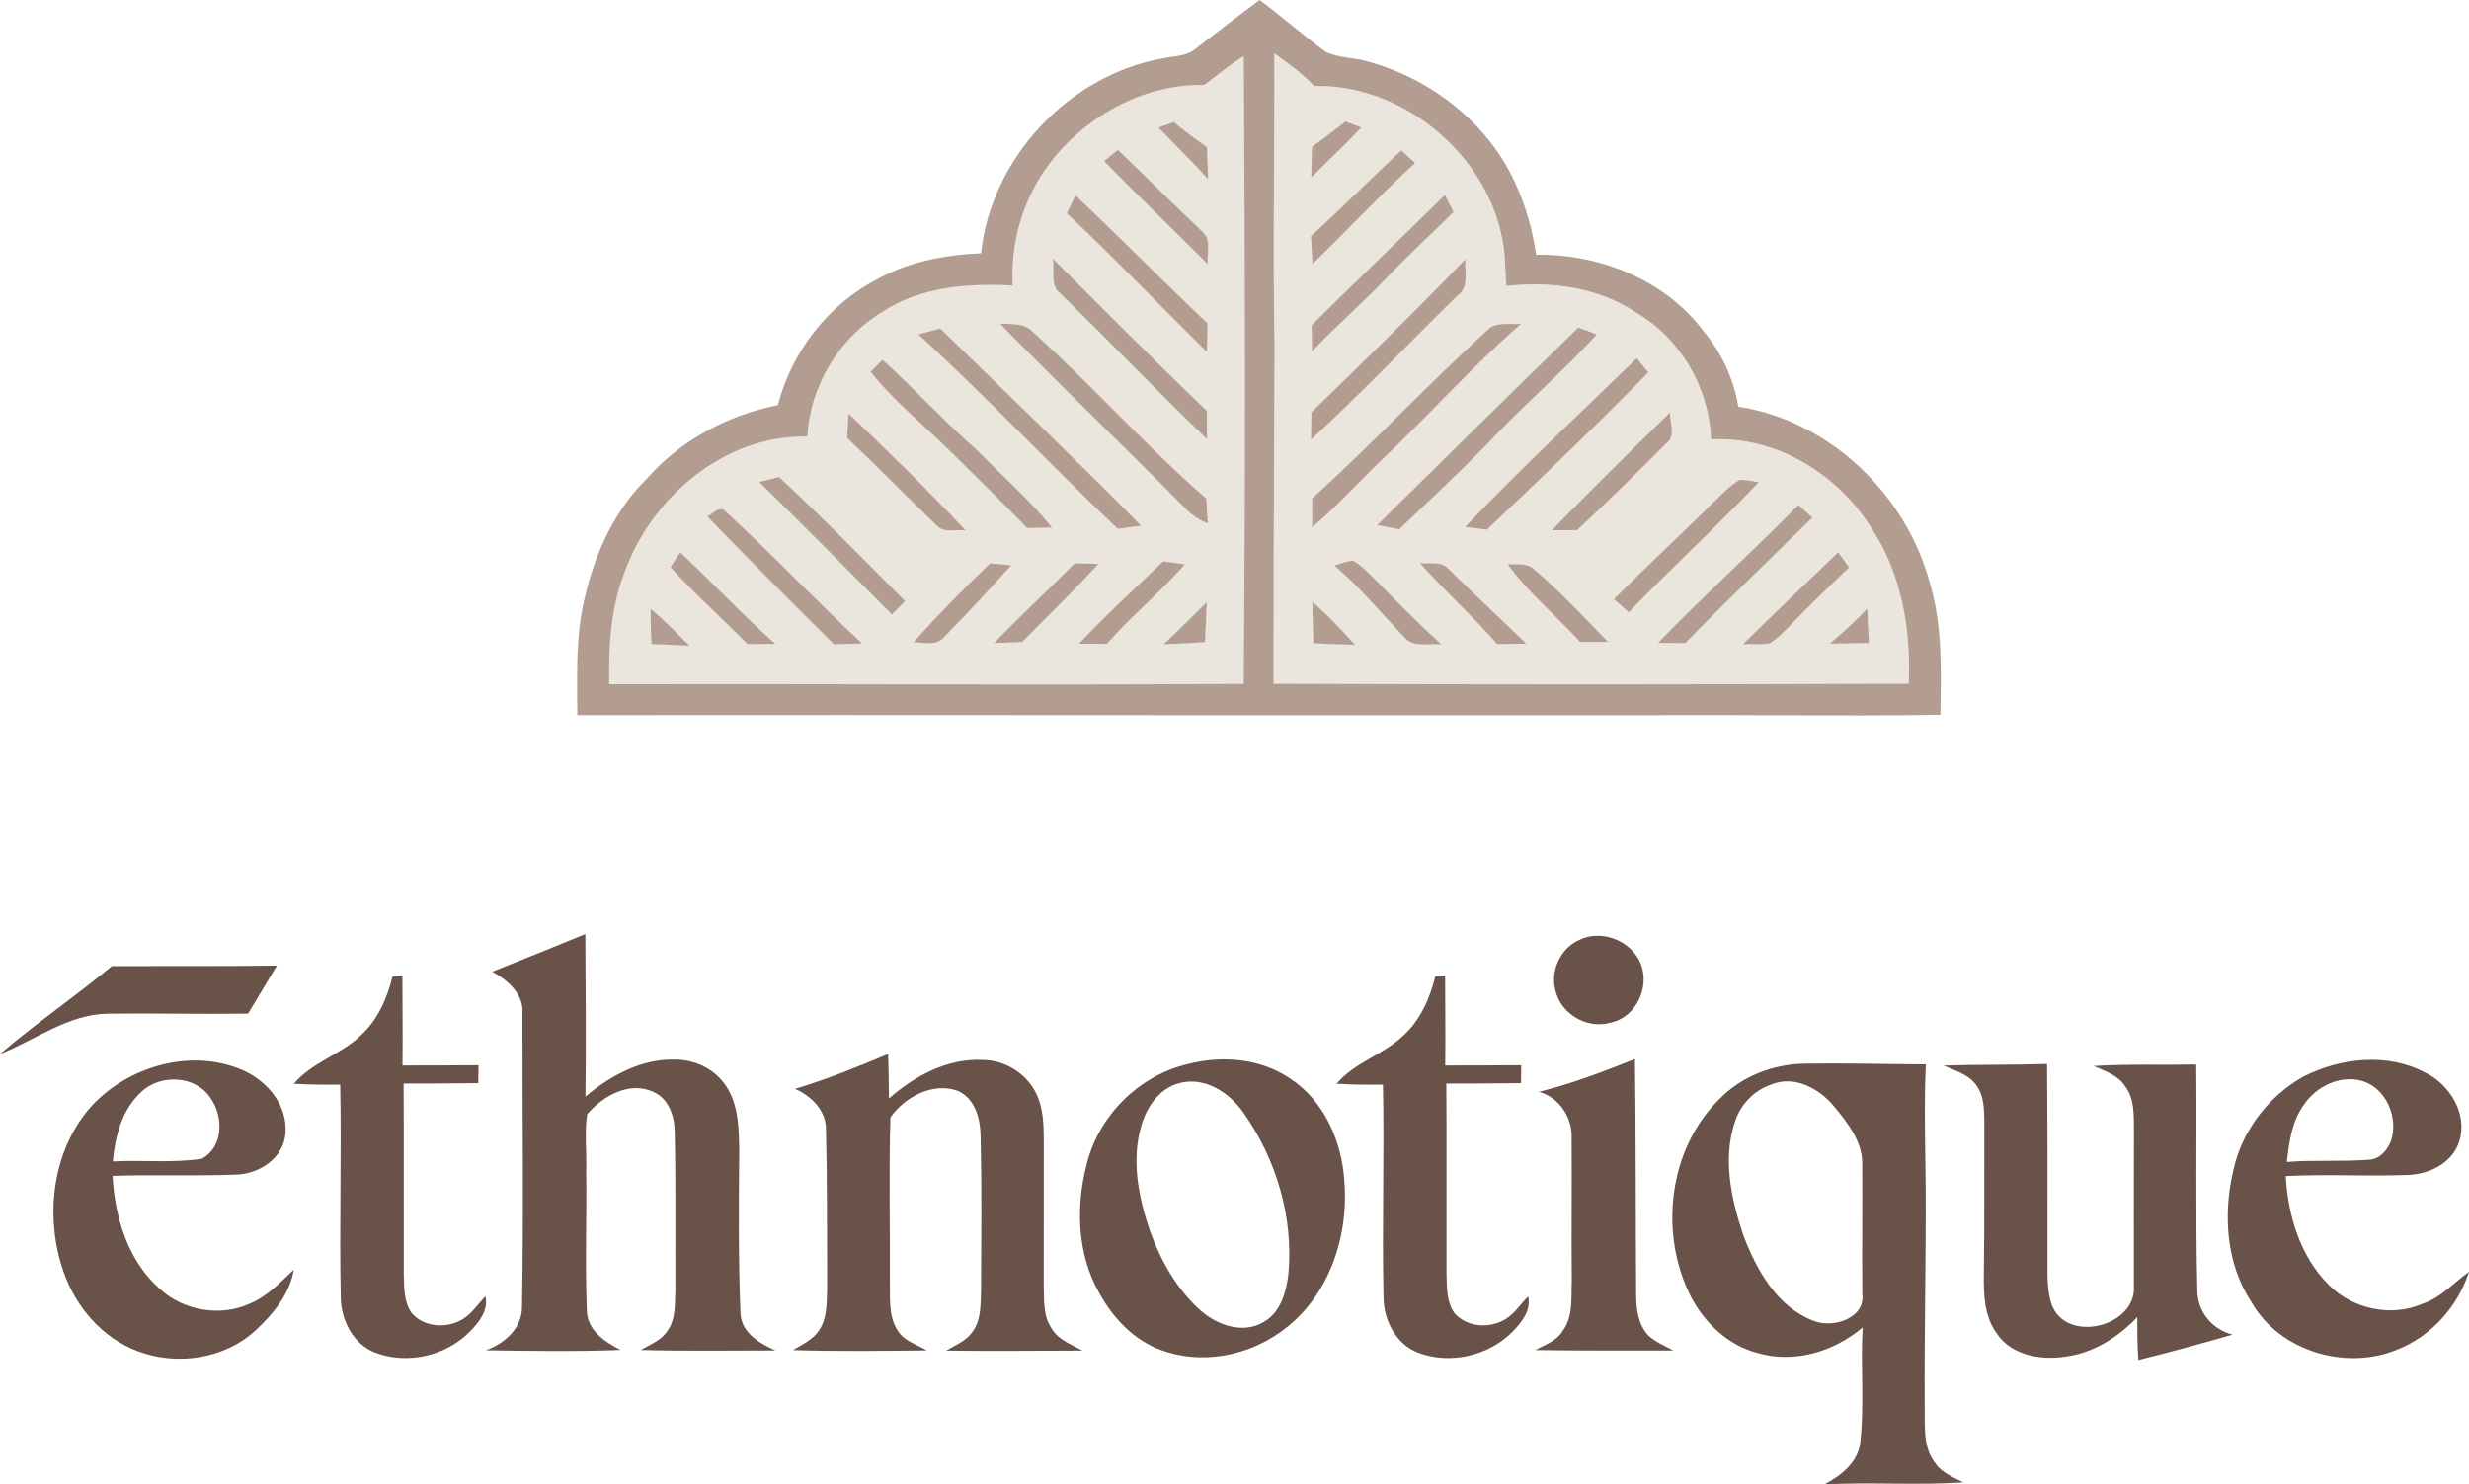 <?xml version="1.0" encoding="UTF-8"?>
<svg id="Layer_1" data-name="Layer 1" xmlns="http://www.w3.org/2000/svg" viewBox="0 0 618.12 371.72">
  <defs>
    <style>
      .cls-1 {
        fill: #eae5dd;
      }

      .cls-2 {
        fill: #695248;
      }

      .cls-3 {
        fill: #b39d91;
      }
    </style>
  </defs>
  <path class="cls-1" d="M319.03,13.36c3.5,2.5,6.99,5.04,9.95,8.18,24.39-.58,47.55,20.77,47.85,45.39.09,1.56.19,3.12.29,4.68,11.16-1.24,23.02.31,32.51,6.68,11.16,6.54,18.29,18.87,18.74,31.76,15.97-.94,31.38,8.43,39.81,21.69,7.82,11.51,10.28,25.76,9.68,39.46-53,.24-106.01.24-159.01.02-.02-28.11.11-56.22.23-84.33-.44-24.51.04-49.02-.05-73.53ZM328.46,36.74c-.08,2.58-.15,5.16-.21,7.74,4.17-4.21,8.51-8.24,12.57-12.55-1.33-.51-2.65-1.01-3.97-1.5-2.75,2.16-5.53,4.29-8.39,6.31ZM328.19,59.12c.12,2.33.25,4.67.39,7,8.65-8.35,16.81-17.19,25.7-25.29-1.15-1.07-2.31-2.13-3.45-3.19-7.64,7.07-14.92,14.51-22.64,21.48ZM328.38,81.42c.02,2.2.04,4.4.08,6.61,6.09-6.47,12.85-12.27,18.96-18.73,5.33-5.57,11.03-10.78,16.5-16.22-.73-1.41-1.47-2.83-2.19-4.24-11.08,10.9-22.33,21.62-33.35,32.58ZM328.31,103.24c-.06,2.3-.09,4.59-.12,6.89,12.66-11.64,24.48-24.17,36.78-36.19,2.93-2.11,1.66-5.98,1.88-9.03-12.54,13.08-25.56,25.69-38.54,38.33ZM373.06,82.03c-15.23,13.86-29.33,28.95-44.57,42.81-.02,2.4-.03,4.81,0,7.22,6.09-5.09,11.38-11.04,17.09-16.55,11.97-11.27,22.89-23.65,35.29-34.47-2.56.33-5.5-.42-7.8.99ZM395.13,82.02c-16.86,16.41-33.61,32.95-50.37,49.47,1.84.35,3.68.7,5.53,1.06,8.21-7.9,16.62-15.59,24.45-23.89,8.12-8.5,17.13-16.16,25-24.9-1.52-.64-3.07-1.19-4.61-1.74ZM366.81,131.94c1.8.23,3.6.48,5.41.73,13.66-12.95,27.29-25.96,40.45-39.42-.98-1.19-1.95-2.37-2.91-3.56-14.37,14.03-29.14,27.69-42.95,42.25ZM388.5,132.77c2.09,0,4.2,0,6.3.01,7.58-7.07,14.98-14.33,22.28-21.68,2.56-1.87.98-5.22.99-7.8-9.95,9.74-19.89,19.48-29.57,29.47ZM435.43,120.21c-2.28,1.37-4.12,3.32-6.03,5.14-8.38,8.3-17.02,16.34-25.36,24.67,1.22,1.1,2.46,2.22,3.7,3.32,10.67-11.04,22-21.42,32.55-32.57-1.62-.25-3.24-.74-4.86-.56ZM415.09,160.99c2.27.02,4.56.04,6.84.05,10.39-10.68,21.19-20.98,31.81-31.44-1.18-1.05-2.35-2.1-3.52-3.14-11.5,11.72-23.74,22.7-35.13,34.53ZM436.36,161.3c2.16,0,4.35.14,6.51-.16,1.78-.9,3.15-2.39,4.56-3.76,5.01-5.23,10.23-10.26,15.48-15.26-.91-1.28-1.81-2.56-2.71-3.83-7.96,7.65-15.97,15.26-23.84,23.01ZM334.07,141.64c6.37,5.37,11.65,11.85,17.42,17.84,2.23,2.87,6.26,1.55,9.38,1.89-5.82-5.31-11.36-10.9-16.86-16.53-1.64-1.6-3.25-3.31-5.27-4.43-1.62.08-3.14.79-4.67,1.23ZM355.45,140.97c6.19,7.02,13.23,13.25,19.36,20.33l7.32-.12c-6.52-6.3-13.13-12.49-19.61-18.82-1.8-1.98-4.74-1.06-7.07-1.39ZM377.45,141.28c5.21,7.22,12.17,12.88,18.1,19.46,2.34,0,4.68,0,7.03,0-5.99-6.14-11.81-12.51-18.37-18.04-1.79-1.86-4.46-1.34-6.76-1.43ZM328.54,150.67c.05,3.47.16,6.93.27,10.4,3.48.18,6.96.32,10.45.42-3.41-3.76-6.89-7.48-10.72-10.82ZM458.06,161.16c3.27-.03,6.54-.07,9.82-.15-.14-2.87-.28-5.74-.41-8.6-2.94,3.13-6.11,6.02-9.41,8.75Z"/>
  <path class="cls-1" d="M301.49,21.27c3.28-2.4,6.35-5.09,9.88-7.15.35,52.38.45,104.76-.02,157.13-52.95.34-105.89-.02-158.84.09-.09-9.18.3-18.55,3.58-27.24,6.56-19.22,25.06-35.23,46.02-34.77.72-12.72,7.97-24.76,18.91-31.29,9.59-6.3,21.39-7.13,32.54-6.52-.69-11.45,2.97-22.94,10.18-31.85,9.1-11.2,23.18-18.63,37.75-18.4ZM290.02,31.94c4.12,4.33,8.43,8.49,12.44,12.93-.12-2.67-.22-5.33-.3-8-2.85-2-5.62-4.11-8.3-6.31-1.29.46-2.56.92-3.84,1.38ZM276.42,40.34c8.5,8.76,17.35,17.16,25.95,25.82-.29-2.71,1.04-6.15-1.39-8.19-7.1-6.75-14.05-13.66-21.12-20.45-1.14.94-2.3,1.88-3.44,2.82ZM269.24,48.91c-.73,1.49-1.45,3-2.17,4.5,12,11.26,23.34,23.19,35.09,34.72.04-2.38.1-4.75.16-7.13-11.13-10.59-21.92-21.53-33.08-32.09ZM263.6,64.8c.45,2.85-.82,6.65,1.85,8.7,12.38,12.03,24.32,24.51,36.74,36.49-.02-2.37-.03-4.74-.04-7.1-13.06-12.48-25.74-25.36-38.55-38.09ZM250.35,81.06c15.04,15.46,30.69,30.33,45.84,45.67,1.73,1.89,3.77,3.47,6.2,4.34-.12-2.08-.24-4.14-.37-6.2-15.13-13.16-28.46-28.25-43.35-41.66-2.14-2.38-5.44-2.01-8.32-2.15ZM235.39,82.25c-1.83.49-3.67.98-5.49,1.48,17.14,15.7,33.05,32.69,49.91,48.69,1.96-.27,3.91-.53,5.88-.77-16.5-16.74-33.47-33-50.3-49.4ZM217.96,93.1c6,7.61,13.68,13.61,20.48,20.45,6.26,6.2,12.6,12.33,18.7,18.69,2.08-.03,4.17-.07,6.26-.11-5.71-7.11-12.65-13.12-19.03-19.62-8.13-7.14-15.42-15.14-23.42-22.41-1,.99-2,2-2.99,3ZM212.43,103.56c-.13,2.02-.25,4.06-.36,6.1,7.57,7.17,14.87,14.63,22.36,21.88,1.86,2.08,4.9.98,7.32,1.27-9.45-10.07-19.32-19.74-29.32-29.25ZM190.05,120.67c11.17,10.97,22.19,22.09,33.23,33.2,1.1-1.13,2.22-2.24,3.33-3.35-10.45-10.43-20.73-21.04-31.57-31.07-1.67.4-3.33.81-4.99,1.22ZM177.03,129.3c10.46,10.8,21.09,21.45,31.76,32.05,2.35-.07,4.7-.15,7.05-.22-11.63-10.8-22.52-22.36-34.22-33.08-1.46-1.59-3.19.7-4.59,1.25ZM170.29,138.29c-.83,1.23-1.64,2.49-2.46,3.73,6.12,6.73,12.92,12.79,19.28,19.28,2.34,0,4.67-.04,7.02-.06-8.28-7.31-15.79-15.41-23.84-22.95ZM228.65,160.84c2.65.04,5.89,1.03,7.83-1.41,5.69-5.83,11.25-11.8,16.68-17.87l-5.28-.51c-6.65,6.35-13.09,12.94-19.23,19.79ZM269.04,141.06c-6.66,6.74-13.65,13.15-20.2,20,2.34-.11,4.69-.21,7.05-.29,6.43-6.47,12.96-12.85,19.13-19.59-2-.05-3.99-.08-5.98-.12ZM270.11,161.2c2.32.01,4.66.03,7,.04,6.12-7.03,13.43-12.87,19.51-19.94-1.81-.25-3.6-.5-5.4-.74-7.12,6.8-14.38,13.45-21.11,20.64ZM291.3,161.34c3.46-.14,6.92-.29,10.38-.54.13-3.34.3-6.68.45-10.02-3.61,3.52-7.13,7.13-10.83,10.56ZM162.87,152.45c-.01,2.95.08,5.89.22,8.84,3.19.08,6.38.22,9.57.43-3.22-3.14-6.3-6.42-9.79-9.27Z"/>
  <g>
    <path class="cls-3" d="M315.36,0c5.63,4.2,10.91,8.86,16.57,13.02,3.25,1.54,7.05,1.33,10.48,2.38,15.75,4.29,29.97,15.27,36.84,30.25,2.7,5.73,4.4,11.88,5.33,18.14,15.75-.24,32.06,6.17,41.74,18.93,4.6,5.46,7.71,12.07,8.87,19.12,22.92,3.51,41.97,21.97,47.94,44.1,3.21,10.72,2.84,22,2.65,33.06-25.26.39-50.52-.09-75.78.12-88.49.06-176.98-.12-265.48-.03.01-8.8-.41-17.68,1.23-26.38,2.32-12.1,7.27-24.1,16.18-32.85,8.47-9.63,20.3-15.91,32.81-18.41,3.48-13.48,12.71-25.33,25.14-31.67,7.86-4.32,16.84-5.97,25.72-6.35,2.5-23.82,21.94-44.57,45.47-48.81,2.74-.6,5.88-.44,8.15-2.34,5.36-4.11,10.7-8.27,16.14-12.28ZM319.03,13.36c.09,24.51-.39,49.02.05,73.53-.12,28.11-.25,56.22-.23,84.33,53,.22,106.01.22,159.01-.02.6-13.7-1.86-27.95-9.68-39.46-8.43-13.26-23.84-22.63-39.81-21.69-.45-12.89-7.58-25.22-18.74-31.76-9.49-6.37-21.35-7.92-32.51-6.68-.1-1.56-.2-3.12-.29-4.68-.3-24.62-23.46-45.97-47.85-45.39-2.96-3.14-6.45-5.68-9.95-8.18ZM301.49,21.27c-14.57-.23-28.65,7.2-37.75,18.4-7.21,8.91-10.87,20.4-10.18,31.85-11.15-.61-22.95.22-32.54,6.52-10.94,6.53-18.19,18.57-18.91,31.29-20.96-.46-39.46,15.55-46.02,34.77-3.28,8.69-3.67,18.06-3.58,27.24,52.95-.11,105.89.25,158.84-.09.47-52.37.37-104.75.02-157.13-3.53,2.06-6.6,4.75-9.88,7.15Z"/>
    <path class="cls-3" d="M290.02,31.94c1.28-.46,2.55-.92,3.84-1.38,2.68,2.2,5.45,4.31,8.3,6.31.08,2.67.18,5.33.3,8-4.01-4.44-8.32-8.6-12.44-12.93Z"/>
    <path class="cls-3" d="M328.46,36.74c2.86-2.02,5.64-4.15,8.39-6.31,1.32.49,2.64.99,3.97,1.5-4.06,4.31-8.4,8.34-12.57,12.55.06-2.58.13-5.16.21-7.74Z"/>
    <path class="cls-3" d="M276.42,40.34c1.14-.94,2.3-1.88,3.44-2.82,7.07,6.79,14.02,13.7,21.12,20.45,2.43,2.04,1.1,5.48,1.39,8.19-8.6-8.66-17.45-17.06-25.95-25.82Z"/>
    <path class="cls-3" d="M328.19,59.12c7.72-6.97,15-14.41,22.64-21.48,1.14,1.06,2.3,2.12,3.45,3.19-8.89,8.1-17.05,16.94-25.7,25.29-.14-2.33-.27-4.67-.39-7Z"/>
    <path class="cls-3" d="M269.24,48.91c11.16,10.56,21.95,21.5,33.08,32.09-.06,2.38-.12,4.75-.16,7.13-11.75-11.53-23.09-23.46-35.09-34.72.72-1.5,1.44-3.01,2.17-4.5Z"/>
    <path class="cls-3" d="M328.38,81.42c11.02-10.96,22.27-21.68,33.35-32.58.72,1.41,1.46,2.83,2.19,4.24-5.47,5.44-11.17,10.65-16.5,16.22-6.11,6.46-12.87,12.26-18.96,18.73-.04-2.21-.06-4.41-.08-6.61Z"/>
    <path class="cls-3" d="M328.31,103.24c12.98-12.64,26-25.25,38.54-38.33-.22,3.05,1.05,6.92-1.88,9.03-12.3,12.02-24.12,24.55-36.78,36.19.03-2.3.06-4.59.12-6.89Z"/>
    <path class="cls-3" d="M263.6,64.8c12.81,12.73,25.49,25.61,38.55,38.09.01,2.36.02,4.73.04,7.1-12.42-11.98-24.36-24.46-36.74-36.49-2.67-2.05-1.4-5.85-1.85-8.7Z"/>
    <path class="cls-3" d="M250.35,81.06c2.88.14,6.18-.23,8.32,2.15,14.89,13.41,28.22,28.5,43.35,41.66.13,2.06.25,4.12.37,6.2-2.43-.87-4.47-2.45-6.2-4.34-15.15-15.34-30.8-30.21-45.84-45.67Z"/>
    <path class="cls-3" d="M373.06,82.03c2.3-1.41,5.24-.66,7.8-.99-12.4,10.82-23.32,23.2-35.29,34.47-5.71,5.51-11,11.46-17.09,16.55-.02-2.41-.01-4.82,0-7.22,15.24-13.86,29.34-28.95,44.57-42.81Z"/>
    <path class="cls-3" d="M235.39,82.25c16.83,16.4,33.8,32.66,50.3,49.4-1.97.24-3.92.5-5.88.77-16.86-16-32.77-32.99-49.91-48.69,1.82-.5,3.66-.99,5.49-1.48Z"/>
    <path class="cls-3" d="M395.13,82.02c1.54.55,3.09,1.1,4.61,1.74-7.87,8.74-16.88,16.4-25,24.9-7.83,8.3-16.24,15.99-24.45,23.89-1.85-.36-3.69-.71-5.53-1.06,16.76-16.52,33.51-33.06,50.37-49.47Z"/>
    <path class="cls-3" d="M366.81,131.94c13.81-14.56,28.58-28.22,42.95-42.25.96,1.19,1.93,2.37,2.91,3.56-13.16,13.46-26.79,26.47-40.45,39.42-1.81-.25-3.61-.5-5.41-.73Z"/>
    <path class="cls-3" d="M217.96,93.1c.99-1,1.99-2.01,2.99-3,8,7.27,15.29,15.27,23.42,22.41,6.38,6.5,13.32,12.51,19.03,19.62-2.09.04-4.18.08-6.26.11-6.1-6.36-12.44-12.49-18.7-18.69-6.8-6.84-14.48-12.84-20.48-20.45Z"/>
    <path class="cls-3" d="M212.43,103.56c10,9.51,19.87,19.18,29.32,29.25-2.42-.29-5.46.81-7.32-1.27-7.49-7.25-14.79-14.71-22.36-21.88.11-2.04.23-4.08.36-6.1Z"/>
    <path class="cls-3" d="M388.5,132.77c9.68-9.99,19.62-19.73,29.57-29.47-.01,2.58,1.57,5.93-.99,7.8-7.3,7.35-14.7,14.61-22.28,21.68-2.1-.01-4.21-.01-6.3-.01Z"/>
    <path class="cls-3" d="M190.05,120.67c1.66-.41,3.32-.82,4.99-1.22,10.84,10.03,21.12,20.64,31.57,31.07-1.11,1.11-2.23,2.22-3.33,3.35-11.04-11.11-22.06-22.23-33.23-33.2Z"/>
    <path class="cls-3" d="M435.43,120.21c1.62-.18,3.24.31,4.86.56-10.55,11.15-21.88,21.53-32.55,32.57-1.24-1.1-2.48-2.22-3.7-3.32,8.34-8.33,16.98-16.37,25.36-24.67,1.91-1.82,3.75-3.77,6.03-5.14Z"/>
    <path class="cls-3" d="M415.09,160.99c11.39-11.83,23.63-22.81,35.13-34.53,1.17,1.04,2.34,2.09,3.52,3.14-10.62,10.46-21.42,20.76-31.81,31.44-2.28-.01-4.57-.03-6.84-.05Z"/>
    <path class="cls-3" d="M177.03,129.3c1.4-.55,3.13-2.84,4.59-1.25,11.7,10.72,22.59,22.28,34.22,33.08-2.35.07-4.7.15-7.05.22-10.67-10.6-21.3-21.25-31.76-32.05Z"/>
    <path class="cls-3" d="M170.29,138.29c8.05,7.54,15.56,15.64,23.84,22.95-2.35.02-4.68.05-7.02.06-6.36-6.49-13.16-12.55-19.28-19.28.82-1.24,1.63-2.5,2.46-3.73Z"/>
    <path class="cls-3" d="M436.36,161.3c7.87-7.75,15.88-15.36,23.84-23.01.9,1.27,1.8,2.55,2.71,3.83-5.25,5-10.47,10.03-15.48,15.26-1.41,1.37-2.78,2.86-4.56,3.76-2.16.3-4.35.16-6.51.16Z"/>
    <path class="cls-3" d="M334.07,141.64c1.53-.44,3.05-1.15,4.67-1.23,2.02,1.12,3.63,2.83,5.27,4.43,5.5,5.63,11.04,11.22,16.86,16.53-3.12-.34-7.15.98-9.38-1.89-5.77-5.99-11.05-12.47-17.42-17.84Z"/>
    <path class="cls-3" d="M228.65,160.84c6.14-6.85,12.58-13.44,19.23-19.79l5.28.51c-5.43,6.07-10.99,12.04-16.68,17.87-1.94,2.44-5.18,1.45-7.83,1.41Z"/>
    <path class="cls-3" d="M269.04,141.06c1.99.04,3.98.07,5.98.12-6.17,6.74-12.7,13.12-19.13,19.59-2.36.08-4.71.18-7.05.29,6.55-6.85,13.54-13.26,20.2-20Z"/>
    <path class="cls-3" d="M270.11,161.2c6.73-7.19,13.99-13.84,21.11-20.64,1.8.24,3.59.49,5.4.74-6.08,7.07-13.39,12.91-19.51,19.94-2.34-.01-4.68-.03-7-.04Z"/>
    <path class="cls-3" d="M355.45,140.97c2.33.33,5.27-.59,7.07,1.39,6.48,6.33,13.09,12.52,19.61,18.82l-7.32.12c-6.13-7.08-13.17-13.31-19.36-20.33Z"/>
    <path class="cls-3" d="M377.45,141.28c2.3.09,4.97-.43,6.76,1.43,6.56,5.53,12.38,11.9,18.37,18.04-2.35,0-4.69,0-7.03,0-5.93-6.58-12.89-12.24-18.1-19.46Z"/>
    <path class="cls-3" d="M291.3,161.34c3.7-3.43,7.22-7.04,10.83-10.56-.15,3.34-.32,6.68-.45,10.02-3.46.25-6.92.4-10.38.54Z"/>
    <path class="cls-3" d="M328.54,150.67c3.83,3.34,7.31,7.06,10.72,10.82-3.49-.1-6.97-.24-10.45-.42-.11-3.47-.22-6.93-.27-10.4Z"/>
    <path class="cls-3" d="M162.87,152.45c3.49,2.85,6.57,6.13,9.79,9.27-3.19-.21-6.38-.35-9.57-.43-.14-2.95-.23-5.89-.22-8.84Z"/>
    <path class="cls-3" d="M458.06,161.16c3.3-2.73,6.47-5.62,9.41-8.75.13,2.86.27,5.73.41,8.6-3.28.08-6.55.12-9.82.15Z"/>
  </g>
  <path class="cls-2" d="M123.25,243.32c7.79-3.07,15.54-6.24,23.29-9.41.07,13.56.19,27.12.03,40.68,6.27-5.23,13.97-9.48,22.35-9.25,5.05-.03,10.14,2.39,12.9,6.69,3.08,4.67,3.15,10.5,3.25,15.9-.12,13.63-.24,27.28.31,40.9.22,4.91,4.76,7.57,8.75,9.34-11.23,0-22.48.18-33.71-.12,2.37-1.4,5.24-2.43,6.75-4.9,2.08-2.97,1.75-6.78,1.91-10.2-.06-13.02.12-26.05-.16-39.06.05-4.02-1.32-8.68-5.29-10.43-5.98-2.86-12.74.98-16.63,5.57-.7,4.58-.09,9.26-.25,13.89.17,11.68-.3,23.38.16,35.05,0,5.07,4.42,8.01,8.44,10.07-11.25.43-22.52.24-33.77.08,4.82-1.64,9.24-5.64,9.11-11.09.43-24.38.08-48.77.1-73.16.42-4.93-3.65-8.38-7.54-10.55Z"/>
  <path class="cls-2" d="M395.33,235.41c6.15-3.09,14.49.79,15.92,7.55,1.23,5.61-2.34,12.05-8.16,13.16-5.9,1.64-12.46-2.29-13.73-8.27-1.25-4.84,1.38-10.43,5.97-12.44Z"/>
  <path class="cls-2" d="M62.11,253.83c-11.72.15-23.45-.12-35.17.01-9.93.19-18.05,6.58-26.94,10.11,9.02-7.73,18.88-14.42,28.01-22.03,13.77-.05,27.55.07,41.32-.12l-7.22,12.03Z"/>
  <path class="cls-2" d="M359.33,244.53c.62-.05,1.85-.15,2.46-.2,0,7.49.12,14.99.02,22.48,6.34-.01,12.68-.01,19.03-.06-.02,1.49-.04,2.98-.05,4.49-6.23.07-12.47.1-18.7.1.11,15.87,0,31.75.05,47.63.09,3.31-.04,6.98,1.97,9.82,2.85,3.32,7.95,3.9,11.79,2.06,2.89-1.25,4.57-4.07,6.68-6.24.79,3.53-1.63,6.56-3.96,8.9-5.96,6.02-15.53,8.23-23.47,5.26-5.58-2.02-8.71-8.09-8.78-13.78-.4-17.79.22-35.59-.15-53.38-3.87.03-7.75.03-11.61-.22,4.54-5.4,11.76-7.27,16.77-12.12,4.24-3.86,6.58-9.29,7.95-14.74Z"/>
  <path class="cls-2" d="M199.04,272.66c7.96-2.37,15.65-5.51,23.3-8.71.12,3.7.2,7.41.21,11.13,6.42-5.65,14.58-10.07,23.37-9.66,5.51.01,10.89,3.25,13.38,8.18,1.95,3.8,1.99,8.18,2.02,12.36-.02,11.98,0,23.96-.02,35.94.11,3.6-.19,7.55,1.93,10.69,1.67,2.92,4.96,4.09,7.76,5.61-11.37,0-22.75.17-34.12,0,2.32-1.36,5-2.4,6.59-4.69,2.25-3.05,2.01-7.03,2.15-10.61.05-12.69.19-25.39-.1-38.07-.02-4.44-1.27-9.75-5.77-11.68-6.21-2.23-13.25,1.57-16.82,6.65-.42,13.67-.07,27.38-.14,41.07.09,4.13-.42,8.69,1.97,12.33,1.58,2.62,4.75,3.45,7.23,4.96-11.15.11-22.31.26-33.45-.08,2.31-1.43,5-2.59,6.53-4.96,2.22-3.27,1.86-7.41,2.02-11.16-.06-13.05.03-26.12-.3-39.17.03-4.75-3.68-8.31-7.74-10.13Z"/>
  <path class="cls-2" d="M23,276.88c8.98-9.62,23.88-14.14,36.41-9.43,6.83,2.4,12.72,8.87,12.05,16.46-.51,6.2-6.69,10.15-12.51,10.24-10.25.39-20.52-.03-30.77.31.57,10.38,3.83,21.29,11.88,28.34,5.94,5.45,15.17,7.01,22.52,3.63,4.37-1.81,7.59-5.34,10.98-8.5-1.01,6.08-5.11,11.06-9.5,15.14-7.74,7.21-19.67,9-29.46,5.33-9-3.29-15.78-11.26-18.79-20.22-4.69-13.72-2.75-30.32,7.19-41.3ZM35.42,273.39c-4.88,4.42-6.6,11.12-7.17,17.45,7.4-.4,14.9.45,22.23-.66,5.45-2.86,5.52-10.44,2.34-15.03-3.61-5.84-12.57-6.33-17.4-1.76Z"/>
  <path class="cls-2" d="M297.39,266.46c8.49-2.21,18.06-1.43,25.47,3.54,8.65,5.58,13.13,15.9,13.71,25.92,1.12,14.09-4.12,29.33-16.01,37.64-8.47,6.08-19.92,8.17-29.8,4.55-6.86-2.46-12.14-8.06-15.57-14.35-5.63-9.88-5.92-22.07-2.97-32.84,3.17-11.93,13.15-21.64,25.17-24.46ZM295.25,271.23c-4.98,1.29-8.18,5.94-9.52,10.67-2.56,8.69-.69,17.95,2.16,26.33,2.73,7.48,6.76,14.75,12.81,20.05,4.13,3.57,10.44,5.79,15.51,2.84,4.39-2.33,5.8-7.58,6.35-12.14,1.28-14.21-3.04-28.74-11.25-40.33-3.49-5.06-9.73-9.13-16.06-7.42Z"/>
  <path class="cls-2" d="M385.26,273.41c8.24-2.03,16.17-5.08,24.05-8.21.26,19.58.17,39.16.3,58.73,0,3.66.43,7.64,3.02,10.47,1.81,1.68,4.14,2.6,6.29,3.78-11.53-.01-23.07.06-34.6-.11,2.49-1.3,5.43-2.3,6.95-4.86,2.61-3.55,2.05-8.2,2.23-12.34-.11-11.97.05-23.94-.04-35.9.22-5.14-3.16-10.22-8.2-11.56Z"/>
  <path class="cls-2" d="M430.34,275.34c5.58-5.81,13.59-8.9,21.58-8.98,10.07-.16,20.14.13,30.21.18-.47,10.46-.11,20.92-.03,31.39.08,18.02-.36,36.03-.25,54.06.11,4.83-.57,10.33,2.64,14.39,1.64,2.47,4.5,3.53,7.03,4.83-11.56.78-23.17-.11-34.75.51,4.19-2.25,8.5-5.6,8.98-10.71,1.02-9.5,0-19.07.57-28.6-7.17,6.08-17.28,9.13-26.46,6.35-7.3-1.91-13.15-7.53-16.57-14.12-7.95-15.72-5.66-36.7,7.05-49.3ZM443.39,271.6c-4.36,1.48-7.79,5.13-9.11,9.53-3.06,9.25-.82,19.26,2.18,28.23,3.29,8.67,8.45,17.96,17.6,21.4,4.76,1.92,13.02-.6,12.17-6.82-.09-10.67.03-21.33-.02-32,.27-5.86-3.6-10.74-7.15-14.99-3.71-4.45-9.88-7.77-15.67-5.35Z"/>
  <path class="cls-2" d="M576.67,269.59c9.35-4.75,21.19-6.02,30.66-.9,6.1,3.01,10.52,10.38,8.34,17.16-1.67,5.36-7.42,8.17-12.72,8.38-10.23.39-20.48-.24-30.71.28.54,9.87,3.62,20.08,10.74,27.22,6.02,6.11,15.74,8.18,23.63,4.7,4.55-1.51,7.69-5.26,11.51-7.94-2.79,8.72-9.53,16.19-18.1,19.52-12.78,5.23-29.34.34-36.31-11.85-6.44-9.71-7.21-22.14-4.56-33.24,2.16-9.79,8.79-18.44,17.52-23.33ZM576.75,276.69c-3.01,4.12-3.66,9.35-4.24,14.28,6.86-.55,13.76-.03,20.62-.56,2.64-.12,4.57-2.4,5.46-4.71,1.93-5.8-1.21-13.26-7.27-15.03-5.5-1.54-11.5,1.39-14.57,6.02Z"/>
  <path class="cls-2" d="M486.55,266.83c8.64-.28,17.3-.11,25.94-.39.12,15.83.16,31.65.1,47.47.08,4.22-.33,8.57,1.01,12.65,3.63,10.15,21.47,5.62,20.62-4.65.01-13-.03-26.01.02-39.01-.05-3.72.17-7.86-2.27-10.95-1.77-2.76-5.03-3.73-7.84-5.01,8.55-.51,17.13-.21,25.7-.36.17,18.83-.19,37.67.27,56.49-.03,5.32,3.69,9.86,8.82,11.13-7.82,2.27-15.68,4.41-23.58,6.36-.25-3.57-.28-7.15-.27-10.73-4.79,5.04-10.98,8.97-17.98,9.88-6.11.95-13.5-.27-17.17-5.76-3.2-4.32-3.34-9.9-3.26-15.04.16-12.65.1-25.3.12-37.95-.08-3.08-.02-6.45-1.92-9.06-1.89-2.85-5.37-3.76-8.31-5.07Z"/>
  <path class="cls-2" d="M98.28,244.53c.62-.05,1.85-.15,2.46-.2,0,7.49.12,14.99.02,22.48,6.34-.01,12.68-.01,19.03-.06-.02,1.49-.04,2.98-.05,4.49-6.23.07-12.47.1-18.7.1.11,15.87,0,31.75.05,47.63.09,3.31-.04,6.98,1.97,9.82,2.85,3.32,7.95,3.9,11.79,2.06,2.89-1.25,4.57-4.07,6.68-6.24.79,3.53-1.63,6.56-3.96,8.9-5.96,6.02-15.53,8.23-23.47,5.26-5.58-2.02-8.71-8.09-8.78-13.78-.4-17.79.22-35.59-.15-53.38-3.87.03-7.75.03-11.61-.22,4.54-5.4,11.76-7.27,16.77-12.12,4.24-3.86,6.58-9.29,7.95-14.74Z"/>
</svg>